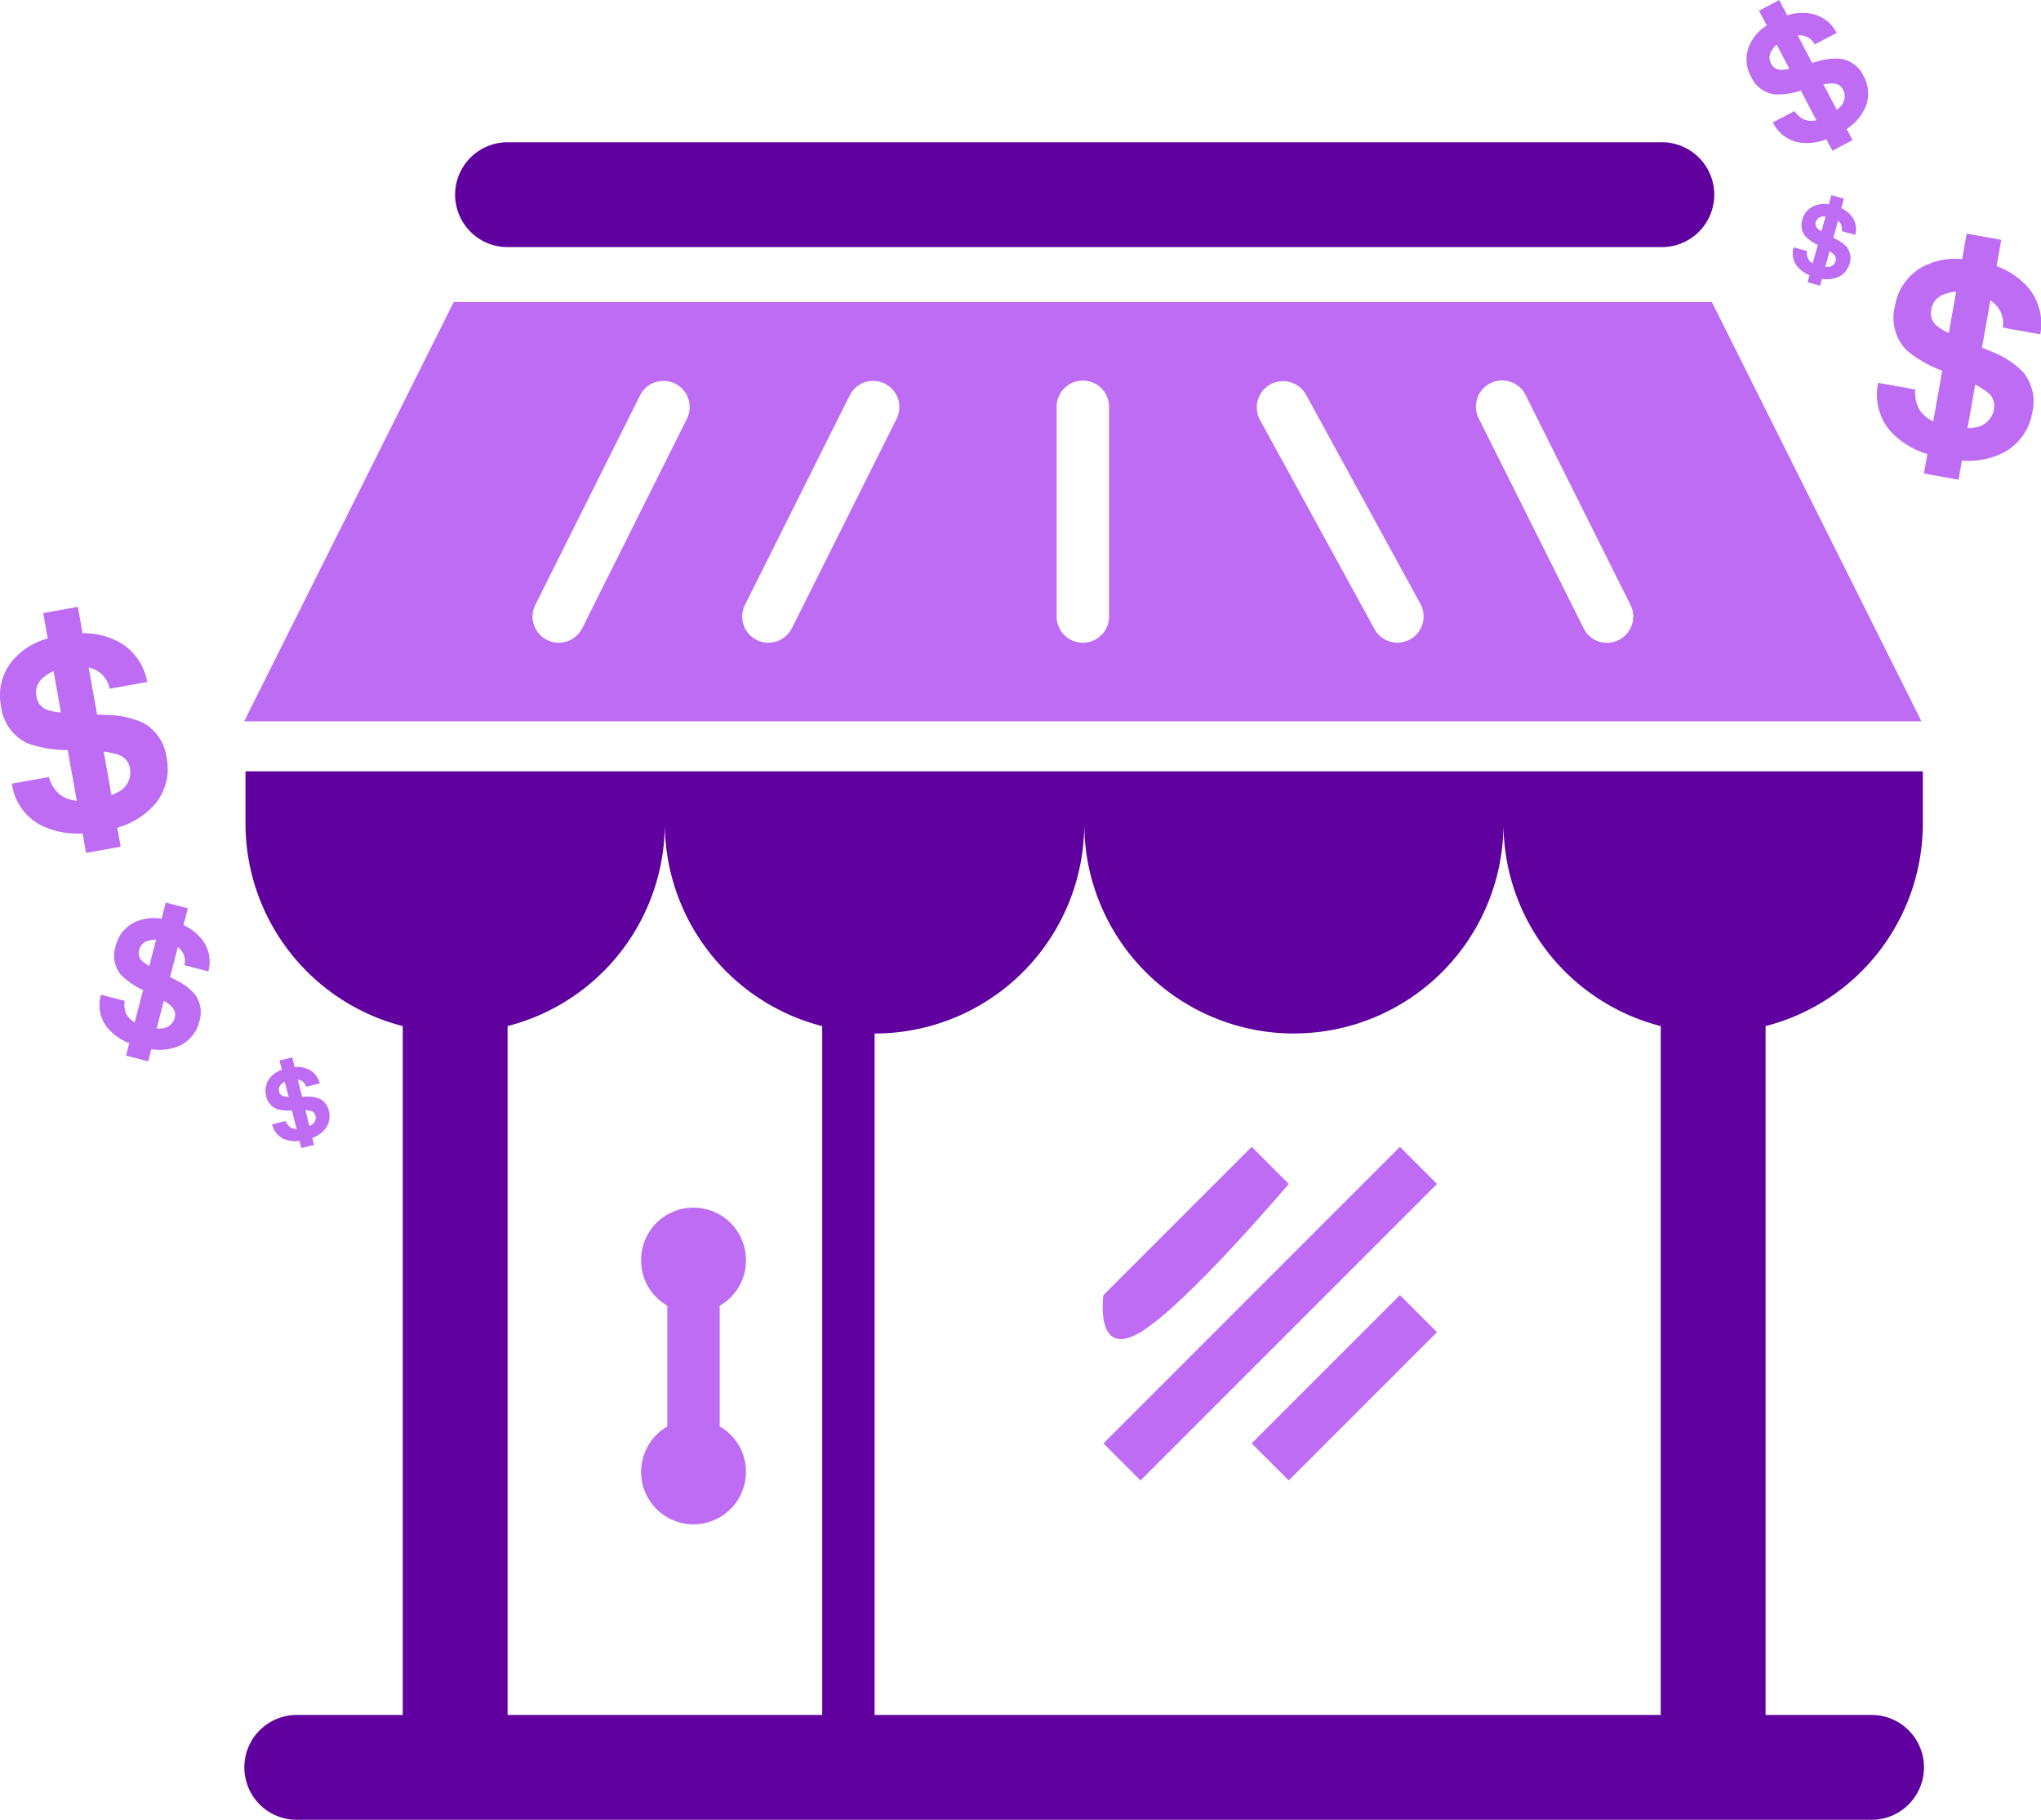 <svg xmlns="http://www.w3.org/2000/svg" xmlns:xlink="http://www.w3.org/1999/xlink" width="80.279" height="71.57" viewBox="0 0 80.279 71.57">
  <defs>
    <clipPath id="clip-path">
      <rect id="Rectangle_63" data-name="Rectangle 63" width="80.279" height="71.57" fill="none"/>
    </clipPath>
  </defs>
  <g id="Group_242" data-name="Group 242" transform="translate(0 -8)">
    <g id="Group_57" data-name="Group 57" transform="translate(0 8)" clip-path="url(#clip-path)">
      <path id="Path_230" data-name="Path 230" d="M56.055,59.284a8.232,8.232,0,0,0,6.185,7.957V94.333H58.117a2.062,2.062,0,1,0,0,4.123h61.851a2.062,2.062,0,1,0,0-4.123h-4.123V67.241a8.232,8.232,0,0,0,6.185-7.957V57.222H56.055Zm41.234,8.247a8.245,8.245,0,0,0,8.247-8.247,8.232,8.232,0,0,0,6.185,7.957V94.333H80.8v-26.8a8.245,8.245,0,0,0,8.247-8.247,8.25,8.25,0,0,0,8.247,8.247m-18.555-.29V94.333H66.364V67.241a8.232,8.232,0,0,0,6.185-7.957,8.232,8.232,0,0,0,6.185,7.957M64.3,34.544a2.063,2.063,0,0,1,2.062-2.062h45.357a2.062,2.062,0,1,1,0,4.123H66.364A2.063,2.063,0,0,1,64.3,34.544" transform="translate(-46.399 -26.887)" fill="#5f009f"/>
      <path id="Path_231" data-name="Path 231" d="M62.784,243.054a1.3,1.3,0,0,0-.511-.08l-.17.005-.17-.679a.021.021,0,0,0,.016,0,.006.006,0,0,1,.009.005.381.381,0,0,1,.3.281l.539-.135a.814.814,0,0,0-.476-.565,1.12,1.12,0,0,0-.511-.08l-.095-.378-.5.125.091.364a1.012,1.012,0,0,0-.5.362.8.8,0,0,0-.115.669.678.678,0,0,0,.418.512,1.7,1.7,0,0,0,.595.059l.182.728a.454.454,0,0,1-.257-.077.507.507,0,0,1-.172-.239l-.532.133a.808.808,0,0,0,.464.575,1.2,1.2,0,0,0,.614.077l.07.28.5-.125-.068-.273a1.15,1.15,0,0,0,.523-.376.808.808,0,0,0,.126-.686.675.675,0,0,0-.375-.486m-1.207-.069a.886.886,0,0,1-.184-.021.237.237,0,0,1-.187-.183.28.28,0,0,1,.071-.278.721.721,0,0,1,.15-.112Zm.895,1.107a.367.367,0,0,1-.079.042l-.156-.623a1.007,1.007,0,0,1,.224.033.246.246,0,0,1,.172.18.32.32,0,0,1-.161.367" transform="translate(-50.22 -199.845)" fill="#bd6cf3"/>
      <path id="Path_232" data-name="Path 232" d="M411.568,46.639a1.306,1.306,0,0,0-.406-.32l-.151-.079.184-.675a.021.021,0,0,0,.012.011.006.006,0,0,1,0,.009.381.381,0,0,1,.125.393l.536.146a.814.814,0,0,0-.138-.726,1.12,1.12,0,0,0-.406-.32l.1-.376-.494-.135-.1.362a1.01,1.01,0,0,0-.61.073.8.8,0,0,0-.428.526.679.679,0,0,0,.114.652,1.71,1.71,0,0,0,.49.343l-.2.724a.459.459,0,0,1-.187-.193.508.508,0,0,1-.032-.293l-.529-.144a.809.809,0,0,0,.123.729,1.2,1.2,0,0,0,.5.368l-.076.278.494.135.074-.271a1.152,1.152,0,0,0,.64-.072.809.809,0,0,0,.445-.537.676.676,0,0,0-.089-.607m-1.018-.652a.9.9,0,0,1-.15-.108.237.237,0,0,1-.073-.252.281.281,0,0,1,.2-.208.715.715,0,0,1,.186-.024Zm.238,1.4a.385.385,0,0,1-.089,0l.169-.619a1.014,1.014,0,0,1,.179.139.246.246,0,0,1,.061.241.32.32,0,0,1-.32.242" transform="translate(-338.897 -36.89)" fill="#bd6cf3"/>
      <path id="Path_233" data-name="Path 233" d="M26.5,209.686a2.289,2.289,0,0,0-.719-.552L25.515,209l.308-1.187a.036.036,0,0,0,.021.019.011.011,0,0,1,.009.015.668.668,0,0,1,.227.686l.942.244a1.425,1.425,0,0,0-.259-1.268,1.959,1.959,0,0,0-.718-.552l.171-.661-.869-.225-.165.636a1.773,1.773,0,0,0-1.068.141,1.4,1.4,0,0,0-.738.932,1.188,1.188,0,0,0,.214,1.139,2.99,2.99,0,0,0,.865.59l-.33,1.272a.8.8,0,0,1-.331-.334.89.89,0,0,1-.063-.512l-.93-.241a1.417,1.417,0,0,0,.231,1.274,2.108,2.108,0,0,0,.88.633l-.127.489.869.225.124-.477a2.015,2.015,0,0,0,1.12-.14,1.415,1.415,0,0,0,.768-.95,1.185,1.185,0,0,0-.168-1.062m-1.8-1.119a1.559,1.559,0,0,1-.265-.186.415.415,0,0,1-.134-.439.491.491,0,0,1,.343-.368,1.261,1.261,0,0,1,.325-.046Zm.448,2.453a.663.663,0,0,1-.156,0l.282-1.089a1.791,1.791,0,0,1,.317.239.43.43,0,0,1,.113.421.561.561,0,0,1-.556.43" transform="translate(-18.827 -170.574)" fill="#bd6cf3"/>
      <path id="Path_234" data-name="Path 234" d="M402.564,2.32a2.288,2.288,0,0,0-.9.074l-.287.079-.569-1.086a.036.036,0,0,0,.028,0,.011.011,0,0,1,.017.005.668.668,0,0,1,.629.355l.862-.452A1.425,1.425,0,0,0,401.3.53a1.961,1.961,0,0,0-.9.074l-.317-.6-.795.417.305.582a1.77,1.77,0,0,0-.7.822,1.394,1.394,0,0,0,.08,1.186,1.188,1.188,0,0,0,.924.7,3,3,0,0,0,1.037-.145l.611,1.164a.8.8,0,0,1-.47-.025.891.891,0,0,1-.391-.337l-.85.446a1.417,1.417,0,0,0,1.027.788,2.109,2.109,0,0,0,1.077-.123l.235.448.795-.417-.229-.436a2.015,2.015,0,0,0,.735-.857,1.415,1.415,0,0,0-.069-1.22,1.185,1.185,0,0,0-.838-.674m-2.084.38a1.569,1.569,0,0,1-.321.04.415.415,0,0,1-.395-.235.491.491,0,0,1,.007-.5,1.264,1.264,0,0,1,.21-.253Zm1.98,1.516a.67.67,0,0,1-.117.1l-.523-1a1.787,1.787,0,0,1,.4-.036.431.431,0,0,1,.366.236.56.56,0,0,1-.122.692" transform="translate(-330.101)" fill="#bd6cf3"/>
      <path id="Path_235" data-name="Path 235" d="M5.639,143.12a3.526,3.526,0,0,0-1.361-.31l-.458-.017-.333-1.86a.056.056,0,0,0,.042.012.017.017,0,0,1,.023.016,1.029,1.029,0,0,1,.759.814l1.476-.264A2.2,2.2,0,0,0,4.608,139.9a3.019,3.019,0,0,0-1.361-.31l-.185-1.035L1.7,138.8l.178,1a2.729,2.729,0,0,0-1.4.885A2.15,2.15,0,0,0,.04,142.46a1.831,1.831,0,0,0,1.032,1.457,4.607,4.607,0,0,0,1.591.269l.357,1.994a1.234,1.234,0,0,1-.679-.254,1.372,1.372,0,0,1-.418-.677l-1.457.261a2.184,2.184,0,0,0,1.143,1.635,3.251,3.251,0,0,0,1.64.32l.137.767,1.361-.244-.134-.748a3.1,3.1,0,0,0,1.478-.917,2.181,2.181,0,0,0,.465-1.824,1.825,1.825,0,0,0-.919-1.379m-3.239-.41a2.394,2.394,0,0,1-.491-.09.64.64,0,0,1-.471-.529.757.757,0,0,1,.244-.736,1.94,1.94,0,0,1,.426-.274Zm2.205,3.147a1.019,1.019,0,0,1-.22.1L4.08,144.25a2.75,2.75,0,0,1,.6.131.664.664,0,0,1,.429.517.864.864,0,0,1-.5.96" transform="translate(0 -114.689)" fill="#bd6cf3"/>
      <path id="Path_236" data-name="Path 236" d="M434.324,58.773a3.526,3.526,0,0,0-1.17-.762l-.424-.174.331-1.86A.056.056,0,0,0,433.1,56a.017.017,0,0,1,.016.023,1.03,1.03,0,0,1,.43,1.026l1.476.263a2.2,2.2,0,0,0-.548-1.918,3.019,3.019,0,0,0-1.17-.762l.184-1.035-1.361-.243-.178,1a2.729,2.729,0,0,0-1.624.344,2.15,2.15,0,0,0-1.022,1.519,1.831,1.831,0,0,0,.464,1.725,4.609,4.609,0,0,0,1.4.8l-.355,1.994a1.233,1.233,0,0,1-.549-.474,1.372,1.372,0,0,1-.158-.78l-1.457-.26a2.184,2.184,0,0,0,.507,1.93,3.248,3.248,0,0,0,1.428.868l-.137.767,1.361.243.133-.748a3.105,3.105,0,0,0,1.7-.349,2.181,2.181,0,0,0,1.068-1.551,1.825,1.825,0,0,0-.385-1.612m-2.9-1.505a2.413,2.413,0,0,1-.429-.255.64.64,0,0,1-.258-.659.757.757,0,0,1,.484-.606,1.949,1.949,0,0,1,.494-.11Zm.98,3.716a1.029,1.029,0,0,1-.24.017l.3-1.707a2.746,2.746,0,0,1,.515.329.663.663,0,0,1,.223.633.863.863,0,0,1-.8.727" transform="translate(-354.772 -44.165)" fill="#bd6cf3"/>
      <path id="Path_237" data-name="Path 237" d="M147.424,284.546v-4.752a2.039,2.039,0,0,1-1.031-1.748,2.062,2.062,0,1,1,4.123,0,2.03,2.03,0,0,1-1.031,1.748v4.752a2.03,2.03,0,0,1,1.031,1.748,2.062,2.062,0,1,1-3.092-1.748" transform="translate(-121.176 -228.445)" fill="#bd6cf3"/>
      <path id="Path_494" data-name="Path 494" d="M0,0H8.246V2.062s-6.185.515-8.246,0S0,0,0,0Z" transform="translate(43.402 50.934) rotate(-45)" fill="#bd6cf3"/>
      <rect id="Rectangle_61" data-name="Rectangle 61" width="16.492" height="2.062" transform="translate(43.402 56.765) rotate(-45)" fill="#bd6cf3"/>
      <rect id="Rectangle_62" data-name="Rectangle 62" width="8.246" height="2.062" transform="translate(49.232 56.765) rotate(-45)" fill="#bd6cf3"/>
      <path id="Path_238" data-name="Path 238" d="M113.484,68.945H64L55.756,85.439H121.73ZM73.176,73.527l-4.123,8.247a1.04,1.04,0,0,1-.926.572,1,1,0,0,1-.459-.109,1.027,1.027,0,0,1-.459-1.381l4.123-8.247a1.03,1.03,0,0,1,1.844.918m8.247,0L77.3,81.774a1.04,1.04,0,0,1-.926.572,1,1,0,0,1-.459-.109,1.027,1.027,0,0,1-.459-1.381l4.123-8.247a1.03,1.03,0,0,1,1.844.918m8.352,7.788a1.031,1.031,0,0,1-2.062,0V73.068a1.031,1.031,0,0,1,2.062,0Zm11.839.9a1.029,1.029,0,0,1-1.4-.407L95.7,73.564a1.033,1.033,0,0,1,1.812-.991l4.51,8.247a1.035,1.035,0,0,1-.411,1.4m8.207.02a.964.964,0,0,1-.459.109,1.019,1.019,0,0,1-.918-.572l-4.123-8.247a1.03,1.03,0,1,1,1.844-.918l4.123,8.247a1.03,1.03,0,0,1-.467,1.381" transform="translate(-46.152 -57.069)" fill="#bd6cf3"/>
    </g>
  </g>
</svg>
